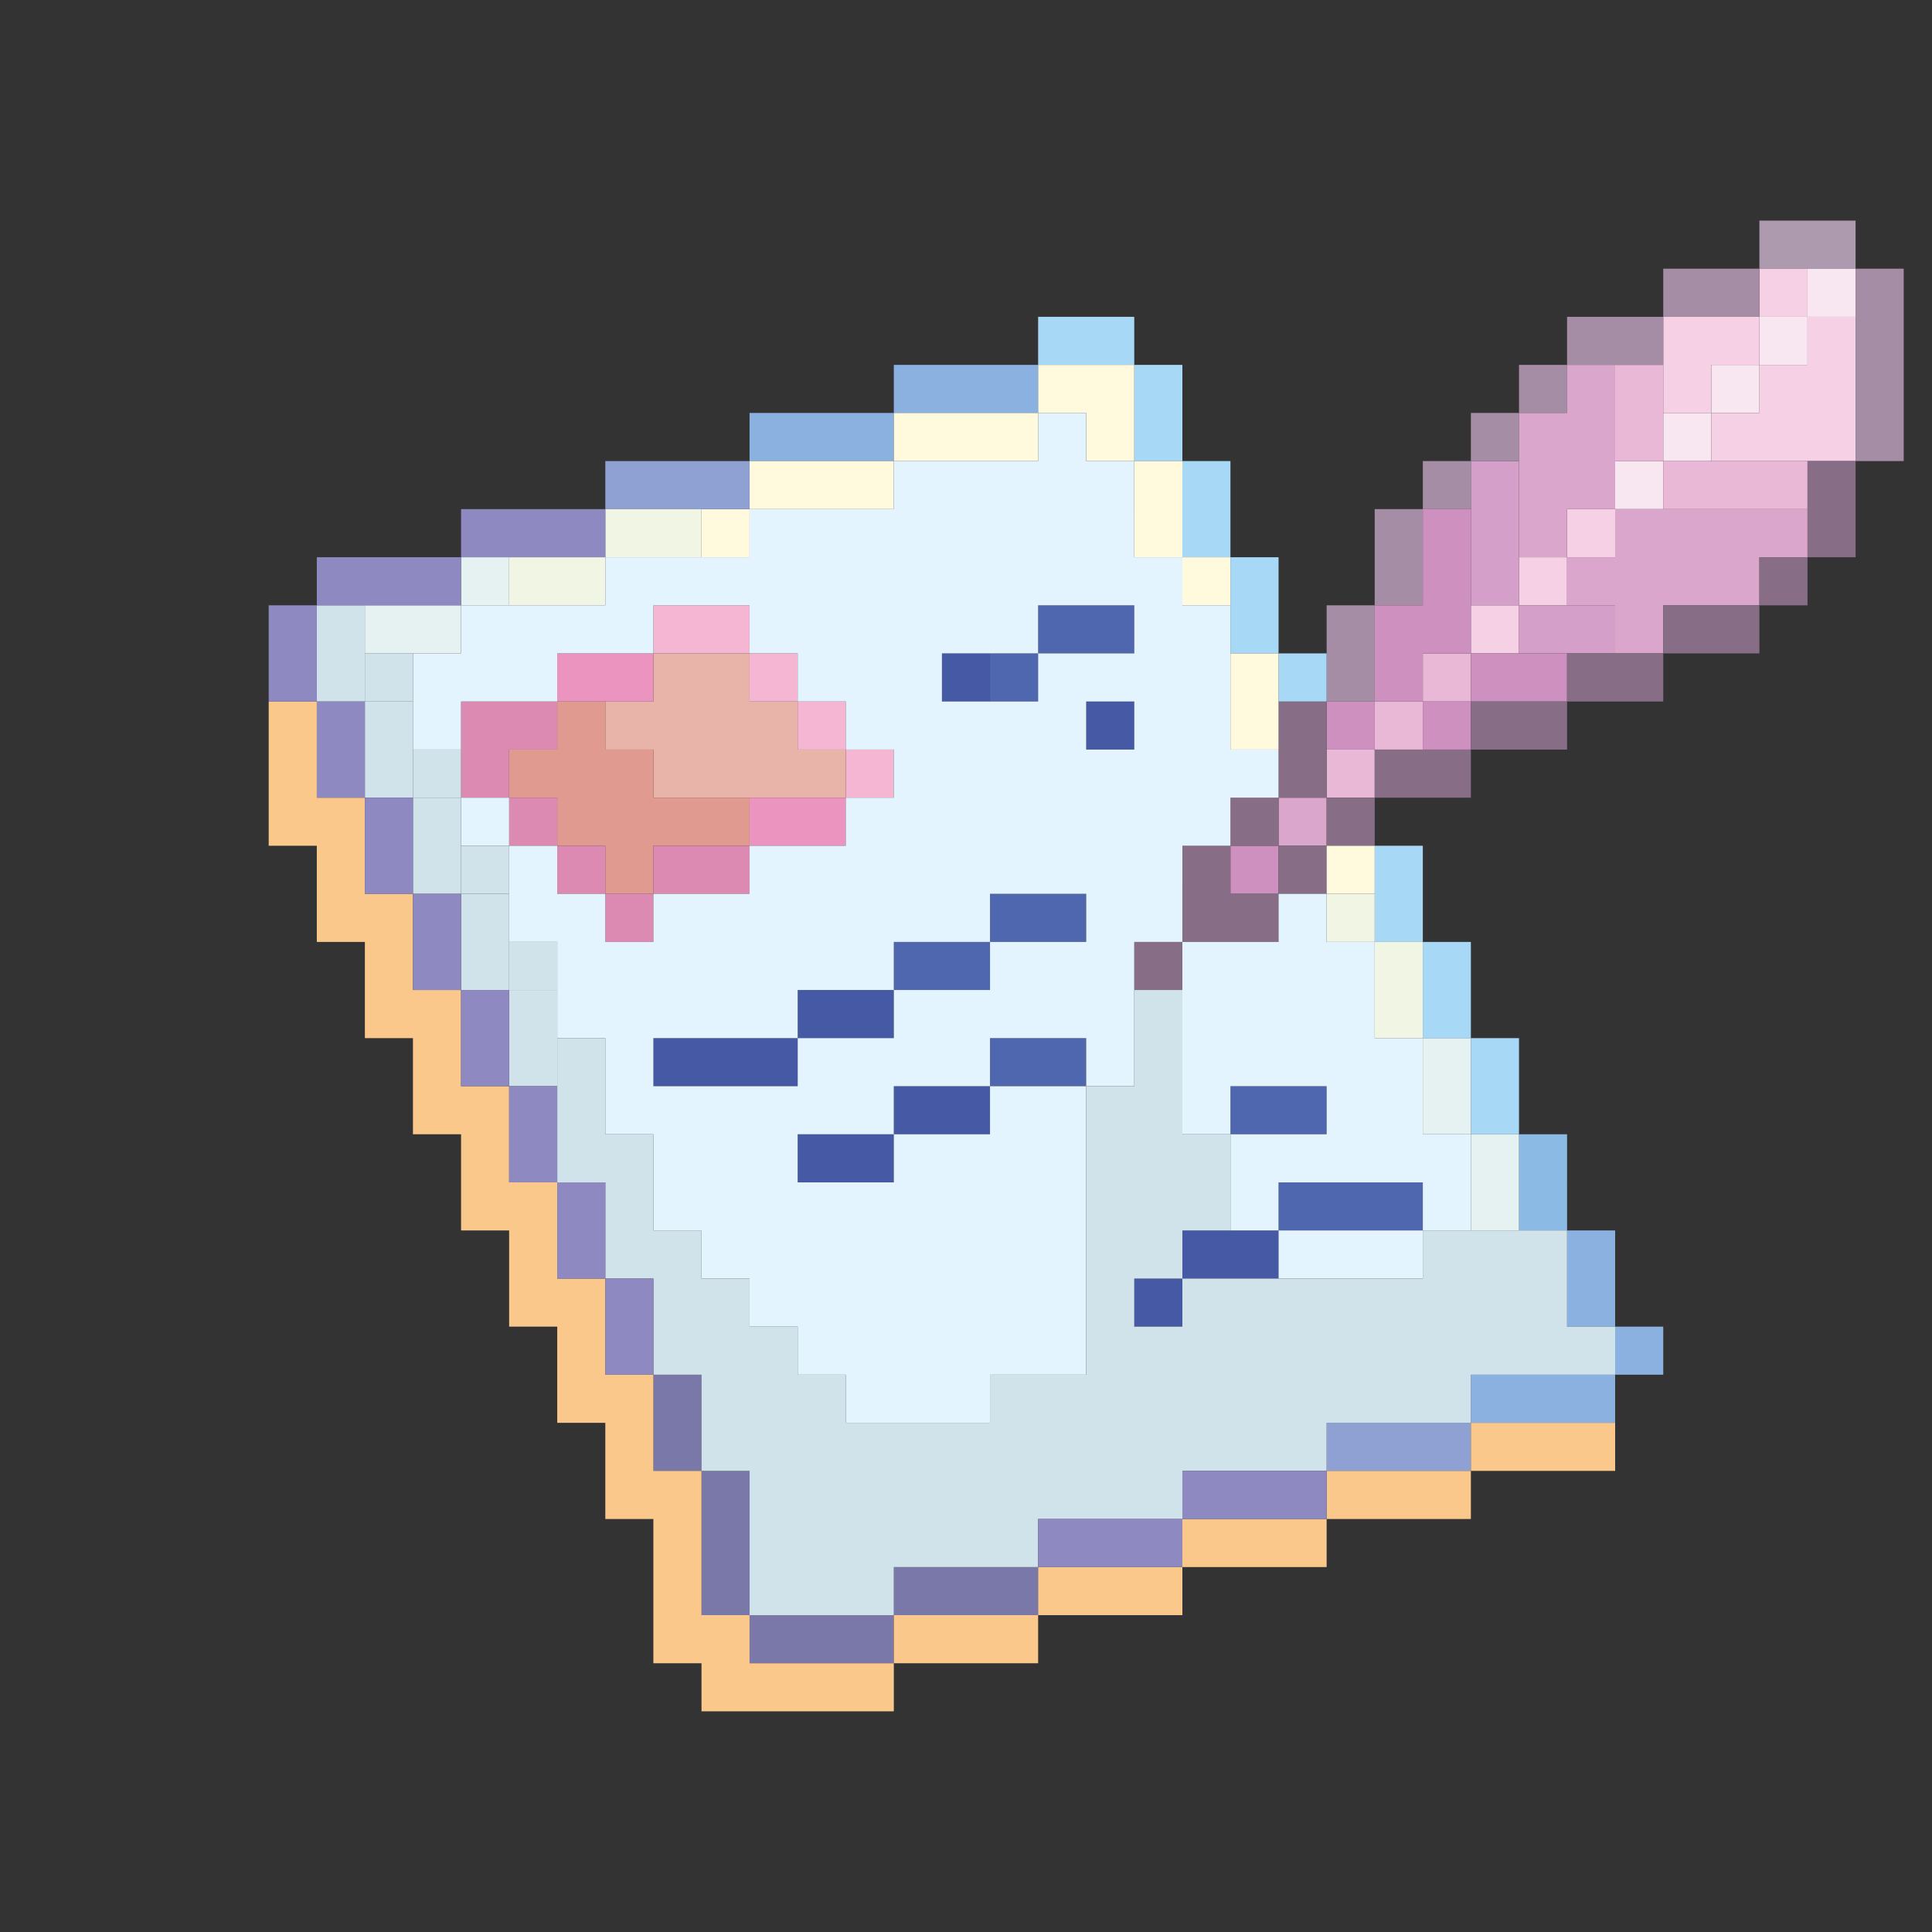 <?xml version="1.0" encoding="utf-8"?>
<!-- Generator: Adobe Illustrator 26.5.0, SVG Export Plug-In . SVG Version: 6.00 Build 0)  -->
<svg version="1.1" id="Layer_1" xmlns="http://www.w3.org/2000/svg" xmlns:xlink="http://www.w3.org/1999/xlink" x="0px" y="0px"
	 viewBox="0 0 393.89 393.89" style="enable-background:new 0 0 393.89 393.89;" xml:space="preserve">
<rect x="0" y="0" width="393.89" height="393.89" fill="#333333" stroke="none"/>
<style type="text/css">
	.st0{fill:#AE9AAF;}
	.st1{fill:#F8E7F0;}
	.st2{fill:#8BBAE5;}
	.st3{fill:#F6D0E4;}
	.st4{fill:#D49FC8;}
	.st5{fill:#E8B8D6;}
	.st6{fill:#A58EA5;}
	.st7{fill:#DAA6CC;}
	.st8{fill:#CD90BF;}
	.st9{fill:#876E86;}
	.st10{fill:#A7D8F6;}
	.st11{fill:#4F67AE;}
	.st12{fill:#8AB1DF;}
	.st13{fill:#FFF9DE;}
	.st14{fill:#7A78A8;}
	.st15{fill:#4559A5;}
	.st16{fill:#F5B6D4;}
	.st17{fill:#E8B4AA;}
	.st18{fill:#8FA0D2;}
	.st19{fill:#EB94BF;}
	.st20{fill:#E09A90;}
	.st21{fill:#F0F6E3;}
	.st22{fill:#DD8AB3;}
	.st23{fill:#E3F4FE;}
	.st24{fill:#D0E3EA;}
	.st25{fill:#E5F2F1;}
	.st26{fill:#FBC88C;}
	.st27{fill:#8F89C2;}
</style>
<g>
	<polygon class="st0" points="368.51,44.98 358.7,44.98 358.7,54.78 368.51,54.78 378.31,54.78 378.31,44.98 	"/>
	<g>
		<rect x="368.51" y="54.78" class="st1" width="9.8" height="9.81"/>
		<rect x="358.7" y="64.59" class="st1" width="9.81" height="9.8"/>
		<rect x="348.9" y="74.39" class="st1" width="9.8" height="9.8"/>
		<rect x="339.1" y="84.19" class="st1" width="9.8" height="9.81"/>
		<rect x="329.29" y="94" class="st1" width="9.81" height="9.8"/>
	</g>
	<rect x="309.69" y="241.06" class="st2" width="9.8" height="9.8"/>
	<rect x="309.69" y="231.25" class="st2" width="9.8" height="9.81"/>
	<g>
		<polygon class="st3" points="368.51,64.59 368.51,74.39 358.7,74.39 358.7,84.19 348.9,84.19 348.9,94 358.7,94 368.51,94 
			378.31,94 378.31,84.19 378.31,74.39 378.31,64.59 		"/>
		<rect x="358.7" y="54.78" class="st3" width="9.81" height="9.81"/>
		<polygon class="st3" points="358.7,74.39 358.7,64.59 348.9,64.59 339.1,64.59 339.1,74.39 339.1,84.19 348.9,84.19 348.9,74.39 
					"/>
		<rect x="319.49" y="103.8" class="st3" width="9.8" height="9.81"/>
		<rect x="309.69" y="113.61" class="st3" width="9.8" height="9.8"/>
		<rect x="299.88" y="123.41" class="st3" width="9.81" height="9.8"/>
	</g>
	<g>
		<polygon class="st4" points="319.49,123.41 309.69,123.41 309.69,133.21 319.49,133.21 329.29,133.21 329.29,123.41 		"/>
		<polygon class="st4" points="309.69,103.8 309.69,94 299.88,94 299.88,103.8 299.88,113.61 299.88,123.41 309.69,123.41 
			309.69,113.61 		"/>
	</g>
	<g>
		<polygon class="st5" points="358.7,94 348.9,94 339.1,94 339.1,103.8 348.9,103.8 358.7,103.8 368.51,103.8 368.51,94 		"/>
		<polygon class="st5" points="339.1,74.39 329.29,74.39 329.29,84.19 329.29,94 339.1,94 339.1,84.19 		"/>
		<rect x="290.08" y="133.21" class="st5" width="9.8" height="9.81"/>
		<rect x="280.27" y="143.02" class="st5" width="9.81" height="9.8"/>
		<rect x="270.47" y="152.82" class="st5" width="9.8" height="9.81"/>
	</g>
	<g>
		<polygon class="st6" points="378.31,54.78 378.31,64.59 378.31,74.39 378.31,84.19 378.31,94 388.12,94 388.12,84.19 
			388.12,74.39 388.12,64.59 388.12,54.78 		"/>
		<polygon class="st6" points="339.1,54.78 339.1,64.59 348.9,64.59 358.7,64.59 358.7,54.78 348.9,54.78 		"/>
		<polygon class="st6" points="319.49,64.59 319.49,74.39 329.29,74.39 339.1,74.39 339.1,64.59 329.29,64.59 		"/>
		<rect x="309.69" y="74.39" class="st6" width="9.8" height="9.8"/>
		<rect x="299.88" y="84.19" class="st6" width="9.81" height="9.81"/>
		<rect x="290.08" y="94" class="st6" width="9.8" height="9.8"/>
		<polygon class="st6" points="280.27,113.61 280.27,123.41 290.08,123.41 290.08,113.61 290.08,103.8 280.27,103.8 		"/>
		<polygon class="st6" points="270.47,133.21 270.47,143.02 280.27,143.02 280.27,133.21 280.27,123.41 270.47,123.41 		"/>
	</g>
	<g>
		<polygon class="st7" points="358.7,103.8 348.9,103.8 339.1,103.8 329.29,103.8 329.29,113.61 319.49,113.61 319.49,123.41 
			329.29,123.41 329.29,133.21 339.1,133.21 339.1,123.41 348.9,123.41 358.7,123.41 358.7,113.61 368.51,113.61 368.51,103.8 		"/>
		<polygon class="st7" points="329.29,103.8 329.29,94 329.29,84.19 329.29,74.39 319.49,74.39 319.49,84.19 309.69,84.19 
			309.69,94 309.69,103.8 309.69,113.61 319.49,113.61 319.49,103.8 		"/>
		<rect x="260.67" y="162.63" class="st7" width="9.8" height="9.8"/>
	</g>
	<g>
		<polygon class="st8" points="309.69,133.21 299.88,133.21 299.88,143.02 309.69,143.02 319.49,143.02 319.49,133.21 		"/>
		<rect x="290.08" y="143.02" class="st8" width="9.8" height="9.8"/>
		<polygon class="st8" points="299.88,133.21 299.88,123.41 299.88,113.61 299.88,103.8 290.08,103.8 290.08,113.61 290.08,123.41 
			280.27,123.41 280.27,133.21 280.27,143.02 290.08,143.02 290.08,133.21 		"/>
		<rect x="270.47" y="143.02" class="st8" width="9.8" height="9.8"/>
		<rect x="250.86" y="172.43" class="st8" width="9.81" height="9.8"/>
	</g>
	<g>
		<polygon class="st9" points="368.51,94 368.51,103.8 368.51,113.61 378.31,113.61 378.31,103.8 378.31,94 		"/>
		<rect x="358.7" y="113.61" class="st9" width="9.81" height="9.8"/>
		<polygon class="st9" points="339.1,123.41 339.1,133.21 348.9,133.21 358.7,133.21 358.7,123.41 348.9,123.41 		"/>
		<polygon class="st9" points="319.49,133.21 319.49,143.02 329.29,143.02 339.1,143.02 339.1,133.21 329.29,133.21 		"/>
		<polygon class="st9" points="299.88,143.02 299.88,152.82 309.69,152.82 319.49,152.82 319.49,143.02 309.69,143.02 		"/>
		<polygon class="st9" points="280.27,152.82 280.27,162.63 290.08,162.63 299.88,162.63 299.88,152.82 290.08,152.82 		"/>
		<rect x="270.47" y="162.63" class="st9" width="9.8" height="9.8"/>
		<rect x="260.67" y="172.43" class="st9" width="9.8" height="9.8"/>
		<polygon class="st9" points="270.47,152.82 270.47,143.02 260.67,143.02 260.67,152.82 260.67,162.63 270.47,162.63 		"/>
		<rect x="250.86" y="162.63" class="st9" width="9.81" height="9.8"/>
		<polygon class="st9" points="250.86,172.43 241.06,172.43 241.06,182.23 241.06,192.04 250.86,192.04 260.67,192.04 
			260.67,182.23 250.86,182.23 		"/>
		<rect x="231.25" y="192.04" class="st9" width="9.81" height="9.8"/>
	</g>
	<g>
		<polygon class="st10" points="299.88,211.65 299.88,221.45 299.88,231.25 309.69,231.25 309.69,221.45 309.69,211.65 		"/>
		<polygon class="st10" points="299.88,192.04 290.08,192.04 290.08,201.84 290.08,211.65 299.88,211.65 299.88,201.84 		"/>
		<polygon class="st10" points="290.08,172.43 280.27,172.43 280.27,182.23 280.27,192.04 290.08,192.04 290.08,182.23 		"/>
		<rect x="260.67" y="133.21" class="st10" width="9.8" height="9.81"/>
		<polygon class="st10" points="260.67,113.61 250.86,113.61 250.86,123.41 250.86,133.21 260.67,133.21 260.67,123.41 		"/>
		<polygon class="st10" points="250.86,94 241.06,94 241.06,103.8 241.06,113.61 250.86,113.61 250.86,103.8 		"/>
		<polygon class="st10" points="241.06,74.39 231.25,74.39 231.25,84.19 231.25,94 241.06,94 241.06,84.19 		"/>
		<polygon class="st10" points="221.45,64.59 211.65,64.59 211.65,74.39 221.45,74.39 231.25,74.39 231.25,64.59 		"/>
	</g>
	<g>
		<polygon class="st11" points="280.27,241.06 270.47,241.06 260.67,241.06 260.67,250.86 270.47,250.86 280.27,250.86 
			290.08,250.86 290.08,241.06 		"/>
		<polygon class="st11" points="270.47,231.25 270.47,221.45 260.67,221.45 250.86,221.45 250.86,231.25 260.67,231.25 		"/>
		<polygon class="st11" points="211.65,123.41 211.65,133.21 221.45,133.21 231.25,133.21 231.25,123.41 221.45,123.41 		"/>
		<polygon class="st11" points="201.84,211.65 201.84,221.45 211.65,221.45 221.45,221.45 221.45,211.65 211.65,211.65 		"/>
		<polygon class="st11" points="201.84,182.23 201.84,192.04 211.65,192.04 221.45,192.04 221.45,182.23 211.65,182.23 		"/>
		<rect x="201.84" y="133.21" class="st11" width="9.81" height="9.81"/>
		<polygon class="st11" points="182.23,192.04 182.23,201.84 192.04,201.84 201.84,201.84 201.84,192.04 192.04,192.04 		"/>
	</g>
	<g>
		<rect x="329.29" y="270.47" class="st12" width="9.81" height="9.8"/>
		<polygon class="st12" points="329.29,250.86 319.49,250.86 319.49,260.67 319.49,270.47 329.29,270.47 329.29,260.67 		"/>
		<polygon class="st12" points="309.69,280.27 299.88,280.27 299.88,290.08 309.69,290.08 319.49,290.08 329.29,290.08 
			329.29,280.27 319.49,280.27 		"/>
		<polygon class="st12" points="192.04,74.39 182.23,74.39 182.23,84.19 192.04,84.19 201.84,84.19 211.65,84.19 211.65,74.39 
			201.84,74.39 		"/>
		<polygon class="st12" points="162.63,84.19 152.82,84.19 152.82,94 162.63,94 172.43,94 182.23,94 182.23,84.19 172.43,84.19 		
			"/>
	</g>
	<g>
		<rect x="270.47" y="172.43" class="st13" width="9.8" height="9.8"/>
		<polygon class="st13" points="250.86,143.02 250.86,152.82 260.67,152.82 260.67,143.02 260.67,133.21 250.86,133.21 		"/>
		<rect x="241.06" y="113.61" class="st13" width="9.8" height="9.8"/>
		<polygon class="st13" points="241.06,94 231.25,94 231.25,103.8 231.25,113.61 241.06,113.61 241.06,103.8 		"/>
		<polygon class="st13" points="231.25,74.39 221.45,74.39 211.65,74.39 211.65,84.19 221.45,84.19 221.45,94 231.25,94 
			231.25,84.19 		"/>
		<polygon class="st13" points="192.04,84.19 182.23,84.19 182.23,94 192.04,94 201.84,94 211.65,94 211.65,84.19 201.84,84.19 		
			"/>
		<polygon class="st13" points="162.63,94 152.82,94 152.82,103.8 162.63,103.8 172.43,103.8 182.23,103.8 182.23,94 172.43,94 		
			"/>
		<rect x="143.02" y="103.8" class="st13" width="9.8" height="9.81"/>
	</g>
	<g>
		<polygon class="st14" points="201.84,319.49 192.04,319.49 182.23,319.49 182.23,329.29 192.04,329.29 201.84,329.29 
			211.65,329.29 211.65,319.49 		"/>
		<polygon class="st14" points="162.63,329.29 152.82,329.29 152.82,339.1 162.63,339.1 172.43,339.1 182.23,339.1 182.23,329.29 
			172.43,329.29 		"/>
		<polygon class="st14" points="152.82,309.69 152.82,299.88 143.02,299.88 143.02,309.69 143.02,319.49 143.02,329.29 
			152.82,329.29 152.82,319.49 		"/>
		<polygon class="st14" points="143.02,280.27 133.21,280.27 133.21,290.08 133.21,299.88 143.02,299.88 143.02,290.08 		"/>
	</g>
	<g>
		<polygon class="st15" points="250.86,250.86 241.06,250.86 241.06,260.67 250.86,260.67 260.67,260.67 260.67,250.86 		"/>
		<rect x="231.25" y="260.67" class="st15" width="9.81" height="9.8"/>
		<rect x="221.45" y="143.02" class="st15" width="9.8" height="9.8"/>
		<rect x="192.04" y="133.21" class="st15" width="9.8" height="9.81"/>
		<polygon class="st15" points="182.23,221.45 182.23,231.25 192.04,231.25 201.84,231.25 201.84,221.45 192.04,221.45 		"/>
		<polygon class="st15" points="182.23,211.65 182.23,201.84 172.43,201.84 162.63,201.84 162.63,211.65 172.43,211.65 		"/>
		<polygon class="st15" points="162.63,231.25 162.63,241.06 172.43,241.06 182.23,241.06 182.23,231.25 172.43,231.25 		"/>
		<polygon class="st15" points="162.63,211.65 152.82,211.65 143.02,211.65 133.21,211.65 133.21,221.45 143.02,221.45 
			152.82,221.45 162.63,221.45 		"/>
	</g>
	<g>
		<rect x="172.43" y="152.82" class="st16" width="9.8" height="9.81"/>
		<rect x="162.63" y="143.02" class="st16" width="9.8" height="9.8"/>
		<rect x="152.82" y="133.21" class="st16" width="9.81" height="9.81"/>
		<polygon class="st16" points="143.02,123.41 133.21,123.41 133.21,133.21 143.02,133.21 152.82,133.21 152.82,123.41 		"/>
	</g>
	<polygon class="st17" points="162.63,152.82 162.63,143.02 152.82,143.02 152.82,133.21 143.02,133.21 133.21,133.21 
		133.21,143.02 123.41,143.02 123.41,152.82 133.21,152.82 133.21,162.63 143.02,162.63 152.82,162.63 162.63,162.63 172.43,162.63 
		172.43,152.82 	"/>
	<g>
		<polygon class="st18" points="290.08,290.08 280.27,290.08 270.47,290.08 270.47,299.88 280.27,299.88 290.08,299.88 
			299.88,299.88 299.88,290.08 		"/>
		<polygon class="st18" points="133.21,94 123.41,94 123.41,103.8 133.21,103.8 143.02,103.8 152.82,103.8 152.82,94 143.02,94 		
			"/>
	</g>
	<g>
		<polygon class="st19" points="162.63,162.63 152.82,162.63 152.82,172.43 162.63,172.43 172.43,172.43 172.43,162.63 		"/>
		<polygon class="st19" points="113.61,133.21 113.61,143.02 123.41,143.02 133.21,143.02 133.21,133.21 123.41,133.21 		"/>
	</g>
	<polygon class="st20" points="143.02,162.63 133.21,162.63 133.21,152.82 123.41,152.82 123.41,143.02 113.61,143.02 
		113.61,152.82 103.8,152.82 103.8,162.63 113.61,162.63 113.61,172.43 123.41,172.43 123.41,182.23 133.21,182.23 133.21,172.43 
		143.02,172.43 152.82,172.43 152.82,162.63 	"/>
	<g>
		<polygon class="st21" points="280.27,192.04 280.27,201.84 280.27,211.65 290.08,211.65 290.08,201.84 290.08,192.04 		"/>
		<rect x="270.47" y="182.23" class="st21" width="9.8" height="9.81"/>
		<polygon class="st21" points="123.41,103.8 123.41,113.61 133.21,113.61 143.02,113.61 143.02,103.8 133.21,103.8 		"/>
		<polygon class="st21" points="103.8,113.61 103.8,123.41 113.61,123.41 123.41,123.41 123.41,113.61 113.61,113.61 		"/>
	</g>
	<g>
		<polygon class="st22" points="143.02,172.43 133.21,172.43 133.21,182.23 143.02,182.23 152.82,182.23 152.82,172.43 		"/>
		<rect x="123.41" y="182.23" class="st22" width="9.8" height="9.81"/>
		<rect x="113.61" y="172.43" class="st22" width="9.8" height="9.8"/>
		<rect x="103.8" y="162.63" class="st22" width="9.81" height="9.8"/>
		<polygon class="st22" points="113.61,152.82 113.61,143.02 103.8,143.02 94,143.02 94,152.82 94,162.63 103.8,162.63 
			103.8,152.82 		"/>
	</g>
	<g>
		<polygon class="st23" points="290.08,231.25 290.08,221.45 290.08,211.65 280.27,211.65 280.27,201.84 280.27,192.04 
			270.47,192.04 270.47,182.23 260.67,182.23 260.67,192.04 250.86,192.04 241.06,192.04 241.06,201.84 241.06,211.65 
			241.06,221.45 241.06,231.25 250.86,231.25 250.86,221.45 260.67,221.45 270.47,221.45 270.47,231.25 260.67,231.25 
			250.86,231.25 250.86,241.06 250.86,250.86 260.67,250.86 260.67,241.06 270.47,241.06 280.27,241.06 290.08,241.06 
			290.08,250.86 299.88,250.86 299.88,241.06 299.88,231.25 		"/>
		<polygon class="st23" points="270.47,250.86 260.67,250.86 260.67,260.67 270.47,260.67 280.27,260.67 290.08,260.67 
			290.08,250.86 280.27,250.86 		"/>
		<path class="st23" d="M241.06,172.43h9.8v-9.8h9.81v-9.81h-9.81v-9.8v-9.81v-9.8h-9.8v-9.8h-9.81v-9.81V94h-9.8v-9.81h-9.8V94
			h-9.81h-9.8h-9.81v9.8h-9.8h-9.8h-9.81v9.81h-9.8h-9.81h-9.8v9.8h-9.8h-9.81H94v9.8h-9.81v9.81v9.8H94v-9.8h9.8h9.81v-9.81h9.8
			h9.8v-9.8h9.81h9.8v9.8h9.81v9.81h9.8v9.8h9.8v9.81h-9.8v9.8h-9.8h-9.81v9.8h-9.8h-9.81v9.81h-9.8v-9.81h-9.8v-9.8h-9.81v9.8v9.81
			h9.81v9.8v9.81h9.8v9.8v9.8h9.8v9.81v9.8h9.81v9.81h9.8v9.8h9.81v9.8h9.8v9.81h9.8h9.81h9.8v-9.81h9.81h9.8v-9.8v-9.8v-9.81v-9.8
			v-9.81v-9.8h-9.8h-9.81v9.8h-9.8h-9.81v9.81h-9.8h-9.8v-9.81h9.8h9.8v-9.8h9.81h9.8v-9.8h9.81h9.8v9.8h9.8v-9.8v-9.81v-9.8h9.81
			v-9.81V172.43z M221.45,143.02h9.8v9.8h-9.8V143.02z M231.25,133.21h-9.8h-9.8v9.81h-9.81h-9.8v-9.81h9.8h9.81v-9.8h9.8h9.8
			V133.21z M211.65,192.04h-9.81v9.8h-9.8h-9.81v9.81h-9.8h-9.8v9.8h-9.81h-9.8h-9.81v-9.8h9.81h9.8h9.81v-9.81h9.8h9.8v-9.8h9.81
			h9.8v-9.81h9.81h9.8v9.81H211.65z"/>
		<rect x="94" y="162.63" class="st23" width="9.8" height="9.8"/>
	</g>
	<g>
		<polygon class="st24" points="319.49,270.47 319.49,260.67 319.49,250.86 309.69,250.86 299.88,250.86 290.08,250.86 
			290.08,260.67 280.27,260.67 270.47,260.67 260.67,260.67 250.86,260.67 241.06,260.67 241.06,270.47 231.25,270.47 
			231.25,260.67 241.06,260.67 241.06,250.86 250.86,250.86 250.86,241.06 250.86,231.25 241.06,231.25 241.06,221.45 
			241.06,211.65 241.06,201.84 231.25,201.84 231.25,211.65 231.25,221.45 221.45,221.45 221.45,231.25 221.45,241.06 
			221.45,250.86 221.45,260.67 221.45,270.47 221.45,280.27 211.65,280.27 201.84,280.27 201.84,290.08 192.04,290.08 
			182.23,290.08 172.43,290.08 172.43,280.27 162.63,280.27 162.63,270.47 152.82,270.47 152.82,260.67 143.02,260.67 
			143.02,250.86 133.21,250.86 133.21,241.06 133.21,231.25 123.41,231.25 123.41,221.45 123.41,211.65 113.61,211.65 
			113.61,221.45 113.61,231.25 113.61,241.06 123.41,241.06 123.41,250.86 123.41,260.67 133.21,260.67 133.21,270.47 
			133.21,280.27 143.02,280.27 143.02,290.08 143.02,299.88 152.82,299.88 152.82,309.69 152.82,319.49 152.82,329.29 
			162.63,329.29 172.43,329.29 182.23,329.29 182.23,319.49 192.04,319.49 201.84,319.49 211.65,319.49 211.65,309.69 
			221.45,309.69 231.25,309.69 241.06,309.69 241.06,299.88 250.86,299.88 260.67,299.88 270.47,299.88 270.47,290.08 
			280.27,290.08 290.08,290.08 299.88,290.08 299.88,280.27 309.69,280.27 319.49,280.27 329.29,280.27 329.29,270.47 		"/>
		<rect x="103.8" y="192.04" class="st24" width="9.81" height="9.8"/>
		<rect x="94" y="172.43" class="st24" width="9.8" height="9.8"/>
		<rect x="84.19" y="152.82" class="st24" width="9.81" height="9.81"/>
		<rect x="74.39" y="133.21" class="st24" width="9.8" height="9.81"/>
	</g>
	<g>
		<polygon class="st25" points="299.88,231.25 299.88,241.06 299.88,250.86 309.69,250.86 309.69,241.06 309.69,231.25 		"/>
		<polygon class="st25" points="299.88,211.65 290.08,211.65 290.08,221.45 290.08,231.25 299.88,231.25 299.88,221.45 		"/>
		<rect x="94" y="113.61" class="st25" width="9.8" height="9.8"/>
		<polygon class="st25" points="74.39,123.41 74.39,133.21 84.19,133.21 94,133.21 94,123.41 84.19,123.41 		"/>
	</g>
	<g>
		<polygon class="st24" points="103.8,201.84 103.8,211.65 103.8,221.45 113.61,221.45 113.61,211.65 113.61,201.84 		"/>
		<polygon class="st24" points="103.8,182.23 94,182.23 94,192.04 94,201.84 103.8,201.84 103.8,192.04 		"/>
		<polygon class="st24" points="94,162.63 84.19,162.63 84.19,172.43 84.19,182.23 94,182.23 94,172.43 		"/>
		<polygon class="st24" points="84.19,143.02 74.39,143.02 74.39,152.82 74.39,162.63 84.19,162.63 84.19,152.82 		"/>
		<polygon class="st24" points="74.39,123.41 64.59,123.41 64.59,133.21 64.59,143.02 74.39,143.02 74.39,133.21 		"/>
	</g>
	<g>
		<polygon class="st26" points="319.49,290.08 309.69,290.08 299.88,290.08 299.88,299.88 309.69,299.88 319.49,299.88 
			329.29,299.88 329.29,290.08 		"/>
		<polygon class="st26" points="280.27,299.88 270.47,299.88 270.47,309.69 280.27,309.69 290.08,309.69 299.88,309.69 
			299.88,299.88 290.08,299.88 		"/>
		<polygon class="st26" points="250.86,309.69 241.06,309.69 241.06,319.49 250.86,319.49 260.67,319.49 270.47,319.49 
			270.47,309.69 260.67,309.69 		"/>
		<polygon class="st26" points="221.45,319.49 211.65,319.49 211.65,329.29 221.45,329.29 231.25,329.29 241.06,329.29 
			241.06,319.49 231.25,319.49 		"/>
		<polygon class="st26" points="192.04,329.29 182.23,329.29 182.23,339.1 192.04,339.1 201.84,339.1 211.65,339.1 211.65,329.29 
			201.84,329.29 		"/>
		<polygon class="st26" points="162.63,339.1 152.82,339.1 152.82,329.29 143.02,329.29 143.02,319.49 143.02,309.69 143.02,299.88 
			133.21,299.88 133.21,290.08 133.21,280.27 123.41,280.27 123.41,270.47 123.41,260.67 113.61,260.67 113.61,250.86 
			113.61,241.06 103.8,241.06 103.8,231.25 103.8,221.45 94,221.45 94,211.65 94,201.84 84.19,201.84 84.19,192.04 84.19,182.23 
			74.39,182.23 74.39,172.43 74.39,162.63 64.59,162.63 64.59,152.82 64.59,143.02 54.78,143.02 54.78,152.82 54.78,162.63 
			54.78,172.43 64.59,172.43 64.59,182.23 64.59,192.04 74.39,192.04 74.39,201.84 74.39,211.65 84.19,211.65 84.19,221.45 
			84.19,231.25 94,231.25 94,241.06 94,250.86 103.8,250.86 103.8,260.67 103.8,270.47 113.61,270.47 113.61,280.27 113.61,290.08 
			123.41,290.08 123.41,299.88 123.41,309.69 133.21,309.69 133.21,319.49 133.21,329.29 133.21,339.1 143.02,339.1 143.02,348.9 
			152.82,348.9 162.63,348.9 172.43,348.9 182.23,348.9 182.23,339.1 172.43,339.1 		"/>
	</g>
	<g>
		<polygon class="st27" points="260.67,299.88 250.86,299.88 241.06,299.88 241.06,309.69 250.86,309.69 260.67,309.69 
			270.47,309.69 270.47,299.88 		"/>
		<polygon class="st27" points="221.45,309.69 211.65,309.69 211.65,319.49 221.45,319.49 231.25,319.49 241.06,319.49 
			241.06,309.69 231.25,309.69 		"/>
		<polygon class="st27" points="123.41,270.47 123.41,280.27 133.21,280.27 133.21,270.47 133.21,260.67 123.41,260.67 		"/>
		<polygon class="st27" points="123.41,241.06 113.61,241.06 113.61,250.86 113.61,260.67 123.41,260.67 123.41,250.86 		"/>
		<polygon class="st27" points="113.61,221.45 103.8,221.45 103.8,231.25 103.8,241.06 113.61,241.06 113.61,231.25 		"/>
		<polygon class="st27" points="113.61,113.61 123.41,113.61 123.41,103.8 113.61,103.8 103.8,103.8 94,103.8 94,113.61 
			103.8,113.61 		"/>
		<polygon class="st27" points="103.8,201.84 94,201.84 94,211.65 94,221.45 103.8,221.45 103.8,211.65 		"/>
		<polygon class="st27" points="94,182.23 84.19,182.23 84.19,192.04 84.19,201.84 94,201.84 94,192.04 		"/>
		<polygon class="st27" points="84.19,162.63 74.39,162.63 74.39,172.43 74.39,182.23 84.19,182.23 84.19,172.43 		"/>
		<polygon class="st27" points="84.19,123.41 94,123.41 94,113.61 84.19,113.61 74.39,113.61 64.59,113.61 64.59,123.41 
			74.39,123.41 		"/>
		<polygon class="st27" points="74.39,143.02 64.59,143.02 64.59,152.82 64.59,162.63 74.39,162.63 74.39,152.82 		"/>
		<polygon class="st27" points="64.59,123.41 54.78,123.41 54.78,133.21 54.78,143.02 64.59,143.02 64.59,133.21 		"/>
	</g>
</g>
</svg>
